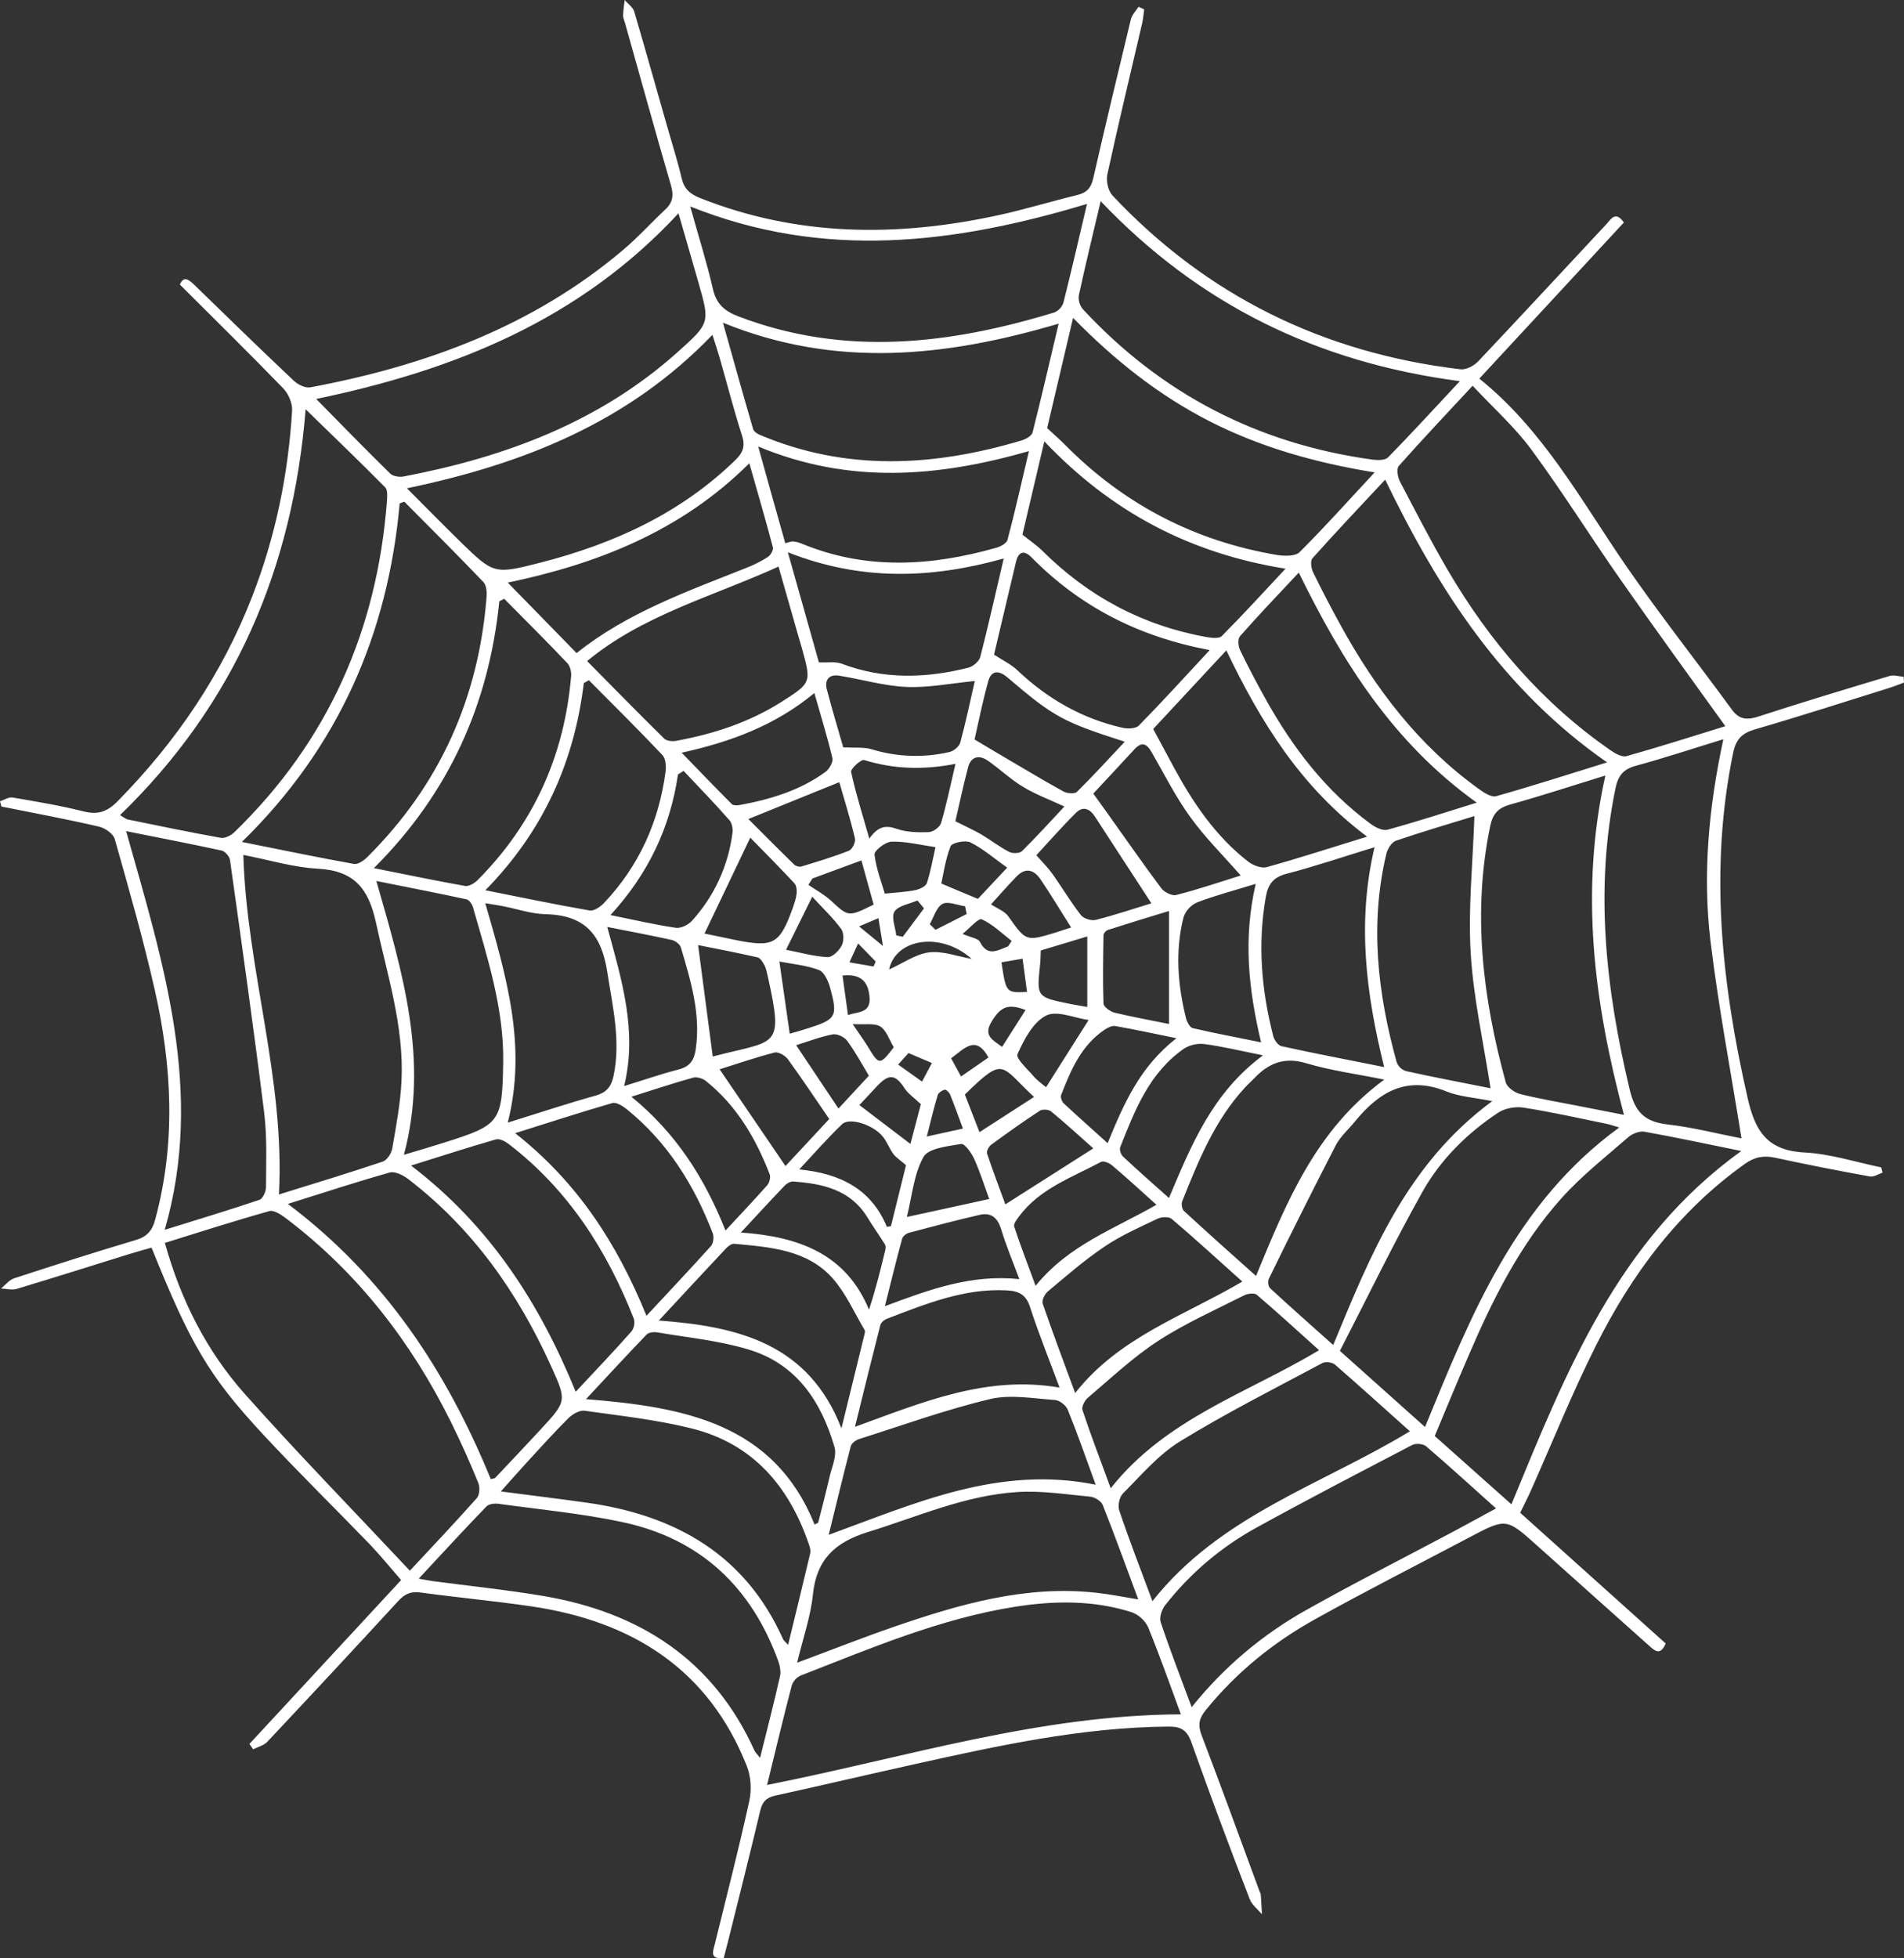 <svg viewBox="0 0 924 950" fill="none" xmlns="http://www.w3.org/2000/svg">
<rect x="0" y="0" width="924" height="950" fill="#333333" stroke="none"/>
<path fill-rule="evenodd" clip-rule="evenodd" d="M788.028 107.964C764.807 133.108 741.481 158.193 717.902 183.68C749.033 208.705 767.26 242.736 788.95 274.271C805.378 298.093 823.382 320.86 840.464 344.251C844.061 349.125 847.748 349.407 853.294 347.624C874.404 340.758 895.634 334.353 916.879 327.963C918.975 327.324 921.517 328.141 923.822 328.305L924 331.128C921.651 331.99 919.272 332.971 916.909 333.714C895.218 340.491 873.587 347.475 851.718 353.821C845.295 355.693 842.485 358.636 841.088 365.219C829.447 421.616 835.453 477.062 848.09 532.567C851.718 548.587 857.441 558.112 875.653 559.093C888.201 559.717 900.54 563.774 912.939 566.316C913.177 567.163 913.4 568.01 913.578 568.886C911.542 569.585 909.312 571.071 907.453 570.729C892.089 567.967 876.774 564.94 861.515 561.649C855.94 560.445 851.554 561.233 846.827 564.592C814.447 587.656 791.745 618.299 774.44 652.909C762.889 675.944 753.3 699.87 742.819 723.364C741.362 726.664 739.652 729.859 737.734 733.871C760.941 754.736 784.624 776.016 808.351 797.297C805.616 803.539 802.984 800.76 800.041 798.144C782.037 782.02 763.974 766 746.03 749.876C730.955 736.383 731.014 736.353 712.817 745.953C688.109 759.016 663.192 771.647 638.796 785.2C618.057 796.658 599.979 811.296 585.082 829.694C581.975 833.557 581.217 836.693 583.045 841.567C592.679 866.831 601.926 892.228 611.262 917.565C611.441 918.056 611.783 918.517 611.842 919.052C612.08 922.217 612.244 925.457 612.422 928.652C610.356 926.2 607.516 924.089 606.475 921.31C596.702 896.108 587.276 870.773 578.199 845.312C576.073 839.338 573.203 837.525 566.9 837.599C524.976 837.971 484.404 846.858 443.788 855.863C421.354 860.842 398.891 866.117 376.471 871.036C371.907 872.002 369.96 874.053 368.919 878.467C363.894 899.703 358.527 920.805 353.279 941.952C352.581 944.672 351.837 947.376 351.198 949.947C344.389 950.482 345.95 946.856 346.812 943.453C352.521 920.285 358.468 897.176 363.597 873.83C364.816 868.48 364.474 861.897 362.437 856.8C343.913 809.958 306.999 786.478 257.775 779.271C239.95 776.67 222.006 775.006 204.18 772.583C199.393 771.885 196.45 773.222 193.283 776.67C172.181 799.605 150.951 822.421 129.594 845.119C127.914 846.813 125.089 847.482 122.844 848.626C122.264 847.749 121.625 846.902 121.045 846.026C145.338 819.781 169.675 793.552 194.666 766.535C189.656 760.754 184.913 754.973 179.799 749.534C162.494 731.642 144.728 714.225 127.765 695.976C101.287 667.488 92.457 652.151 73.546 605.266C70.022 606.276 66.336 607.242 62.708 608.386C44.541 614.034 26.359 619.785 8.192 625.253C5.887 625.982 3.063 625.194 0.52 625.075C2.602 623.381 4.445 620.959 6.809 620.156C26.418 613.751 46.042 607.465 65.83 601.58C71.316 599.975 73.858 597.077 75.285 591.727C85.439 554.412 83.477 517.126 75.062 480.019C69.472 455.454 62.544 431.231 55.676 407.008C54.933 404.481 51.008 401.673 48.035 401.019C32.38 397.378 16.502 394.45 0.699 391.27L0 388.729C2.022 388.075 4.207 386.589 6.066 386.886C17.543 388.848 29.02 390.75 40.334 393.574C47.38 395.357 51.811 394.034 57.118 388.669C85.618 359.691 107.829 326.908 122.428 289.28C133.742 260.183 139.911 230.03 141.755 199.06C141.918 195.538 139.956 190.991 137.429 188.39C121.045 171.464 104.201 154.939 87.283 138.042C89.186 133.688 91.55 135.531 94.434 138.324C110.416 153.869 126.397 169.443 142.602 184.72C144.565 186.563 148.147 188.361 150.556 187.915C206.514 177.453 258.622 158.297 302.39 121.249C309.601 115.171 315.949 108.097 322.817 101.678C326.564 98.215 327.025 94.663 325.582 89.834C317.971 63.678 310.716 37.39 303.312 11.146C302.97 9.927 302.331 8.634 302.39 7.401C302.465 4.919 302.866 2.467 303.148 0C304.695 1.843 307.133 3.463 307.772 5.573C313.079 23.51 318.09 41.521 323.233 59.458C325.776 68.449 328.66 77.395 330.801 86.445C332.005 91.661 334.889 94.143 339.736 96.075C386.982 114.829 435.27 115.052 484.181 104.471C497.1 101.678 509.797 97.754 522.597 94.663C527.384 93.534 529.48 91.216 530.551 86.475C536.438 60.677 542.623 34.953 548.837 9.229C549.417 7.089 551.275 5.246 552.524 3.284C553.446 3.685 554.323 4.116 555.259 4.547C554.962 6.717 554.798 8.931 554.338 11.056C548.614 35.562 542.756 60.008 537.375 84.647C536.735 87.753 537.716 92.508 539.842 94.797C585.483 143.362 642.022 171.211 708.774 179.162C711.42 179.474 715.285 177.497 717.248 175.417C738.121 153.334 758.771 131.013 779.48 108.841C781.695 106.522 783.925 101.99 788.088 107.964H788.028ZM198.903 761.988C210.216 749.846 220.995 738.478 231.387 726.782C232.769 725.222 233.007 721.418 232.085 719.337C227.984 709.215 223.5 699.251 218.646 689.467C199.497 650.992 173.748 617.556 138.975 591.178C136.551 589.365 132.983 586.883 130.783 587.522C113.88 592.233 97.08 597.672 80.013 602.962C87.803 630.945 100.321 655.465 118.89 676.345C144.624 705.249 171.682 732.95 198.903 761.988ZM837.297 352.29C819.754 327.904 802.747 304.513 786.14 280.78C771.645 260.079 758.265 238.575 743.22 218.186C735.147 207.204 724.696 197.886 714.646 187.142C701.727 201.037 690.086 213.357 678.817 226.063C677.628 227.445 678.267 231.427 679.367 233.552C686.979 248.086 694.472 262.694 702.767 276.872C722.942 311.215 748.468 341.085 781.74 364.09C783.91 365.591 787.226 367.433 789.352 366.824C805.556 362.262 821.627 357.135 837.297 352.29ZM372.264 865.924C439.581 852.609 503.924 831.967 573.085 831.67C567.599 816.869 562.752 803.004 557.147 789.332C555.514 786.002 552.668 783.423 549.194 782.124C530.67 776.239 511.596 776.477 492.596 779.479C456.187 785.245 422.618 799.6 388.707 812.797C387.674 813.242 386.745 813.897 385.979 814.721C385.214 815.545 384.629 816.519 384.262 817.582C380.173 833.141 376.486 848.745 372.264 865.924ZM58.278 395.461C60.24 396.59 61.043 397.333 61.98 397.541C77.04 400.632 92.01 403.738 107.145 406.458C109.107 406.8 112.081 405.328 113.657 403.798C159.357 359.513 183.01 305.449 187.782 243.078C187.901 240.834 188.184 237.684 186.92 236.421C174.685 224.041 162.122 211.989 148.326 198.555C142.097 275.817 113.894 341.531 58.233 395.461H58.278ZM153.485 193.592C165.779 206.075 177.42 218.038 189.373 229.748C190.696 231.071 193.818 231.531 195.84 231.16C245.168 221.768 290.973 204.722 328.749 170.899C344.612 156.707 344.552 156.633 338.903 136.898C335.712 125.751 332.501 114.611 329.269 103.476C281.324 155.251 220.37 179.667 153.485 193.532V193.592ZM135.362 579.467C153.068 573.969 169.452 569.005 185.731 563.522C187.812 562.838 189.938 559.539 190.354 557.176C192.257 546.194 194.339 535.197 194.859 524.141C196.078 497.837 187.931 472.99 182.46 447.607C178.892 431.231 172.083 422.403 154.258 421.423C142.379 420.799 130.664 417.187 118.087 414.735C119.737 470.448 138.365 523.1 135.362 579.393V579.467ZM836.331 358.621C821.285 363.228 807.786 367.731 794.05 371.446C787.835 373.11 785.278 376.201 784 382.368C773.801 431.736 779.331 480.167 790.883 528.599C793.47 539.388 798.019 544.173 809.169 545.481C821.568 546.892 833.788 550.073 845.147 552.257C839.973 519.979 833.967 488.475 830.102 456.702C826.251 424.41 829.12 392.117 836.331 358.621ZM733.482 729.784C760.138 665.17 785.174 601.476 845.043 558.38C828.198 554.977 813.213 551.722 798.093 549.032C795.744 548.601 792.221 549.909 790.318 551.574C779.257 561.203 767.587 570.373 757.879 581.176C737.749 603.616 724.428 630.232 712.728 657.561C707.183 670.371 701.875 683.285 696.271 696.63L733.482 729.784ZM117.403 408.449C136.611 412.313 154.154 415.939 171.801 419.119C173.703 419.461 176.588 417.455 178.268 415.776C213.517 380.749 232.323 338.41 236.129 289.548C236.307 287.185 236.07 283.931 234.628 282.4C221.991 269.189 209.072 256.334 196.212 243.39C195.454 243.658 194.651 243.94 193.967 244.222C188.273 307.411 164.427 362.485 117.403 408.434V408.449ZM527.518 98.928C462.862 118.396 399.678 126.094 334.948 100.147C339.037 114.77 343.021 127.342 345.965 140.167C347.57 147.315 351.451 150.837 358.245 153.453C409.699 173.143 460.707 167.095 511.655 151.58C512.673 151.154 513.589 150.518 514.345 149.714C515.1 148.91 515.678 147.956 516.041 146.914C519.921 131.622 523.43 116.226 527.518 98.928ZM534.148 97.606C530.283 114.057 526.715 128.62 523.548 143.273C523.39 144.46 523.479 145.666 523.809 146.817C524.139 147.968 524.703 149.038 525.466 149.96C563.421 190.902 610.311 215.348 666.27 223.001C668.708 223.313 672.216 223.313 673.614 221.902C685.076 210.191 696.122 198.109 708.461 184.913C639.346 175.863 581.826 147.716 534.148 97.606ZM672.216 232.69C659.817 245.961 648.147 258.266 636.908 270.868C635.807 272.131 636.298 275.712 637.25 277.644C641.457 286.293 645.902 294.794 650.57 303.279C667.533 334.19 688.585 361.875 717.783 382.829C720.191 384.568 723.759 386.901 726.034 386.262C743.458 381.358 760.644 375.83 779.896 369.856C729.097 334.472 698.114 286.145 672.216 232.69ZM197.49 236.896C206.544 245.946 214.736 254.313 223.106 262.501C239.667 278.64 239.727 278.7 262.443 272.904C298.034 263.764 330.518 248.889 356.996 223.061C360.564 219.539 361.724 216.492 360.163 211.469C356.238 199.387 353.116 187.083 349.607 174.852C348.566 171.107 347.303 167.362 345.742 162.429C304.784 205.064 253.612 225.186 197.49 236.881V236.896ZM779.079 376.231C762.621 381.284 747.918 386.128 732.962 390.274C727.119 391.924 724.488 394.658 723.209 400.632C714.438 442.748 719.522 484.106 730.732 525.047C731.341 527.44 734.999 530.07 737.764 530.754C747.457 533.176 757.358 534.796 767.23 536.757C773.816 538.021 780.328 539.343 788.103 540.844C773.533 486.171 766.591 432.598 779.079 376.186V376.231ZM785.813 546.967C783.004 546.149 781.309 545.525 779.629 545.183C766.13 542.434 752.764 539.403 739.147 537.307C735.281 536.713 730.197 537.679 726.956 539.848C711.851 549.865 699.051 562.63 690.339 578.115C676.141 603.453 663.504 629.608 650.243 655.347C664.619 668.231 677.42 679.659 691.558 692.276C714.036 637.543 735.415 583.643 785.813 546.967ZM139.703 584.044C187.069 619.681 216.951 665.764 238.181 717.569C239.444 717.197 240.084 717.227 240.366 716.9C247.755 709.128 255.084 701.266 262.399 693.435C275.095 679.674 275.095 679.644 267.305 662.465C251.263 627.111 229.454 596.022 198.1 571.992C195.647 570.105 191.663 568.114 189.18 568.812C173.228 573.27 157.469 578.487 139.703 584.044ZM513.751 157.019C459.012 173.158 405.655 178.879 350.841 156.559C356.03 174.986 360.653 191.615 365.5 208.17C365.842 209.3 367.343 210.355 368.562 210.89C410.561 228.737 453.125 226.419 495.822 213.654C497.859 213.03 500.669 211.469 501.085 209.82C505.396 192.834 509.321 175.714 513.751 157.019ZM667.102 229.168C638.32 224.502 611.783 216.997 586.896 204.321C562.217 191.689 540.868 174.733 520.754 154.211L508.176 207.695C511.343 210.667 514.331 213.208 516.977 215.913C545.373 244.579 579.611 262.472 619.796 269.248C623.364 269.828 628.686 269.887 630.678 267.866C642.884 255.695 654.406 242.826 667.102 229.168ZM578.303 828.207C593.714 808.907 612.754 792.807 634.351 780.816C657.751 767.665 681.746 755.553 705.458 742.921C712.104 739.414 718.675 735.729 726.019 731.761C714.111 721.12 703.288 711.208 692.138 701.668C690.77 700.434 687.143 700.092 685.463 700.94C660.263 714.091 634.975 727.184 610.058 740.93C592.696 750.394 577.465 763.322 565.309 778.914C563.719 781.024 562.499 784.769 563.302 787.043C567.733 800.329 572.817 813.391 578.318 828.207H578.303ZM203.229 765.852C206.455 766.416 208.194 766.788 209.919 767.026C227.744 769.388 245.629 771.231 263.365 774.203C310.522 782.094 346.292 805.322 366.139 849.25C366.6 850.246 367.581 851.123 368.86 852.787C372.264 838.996 375.609 826.201 378.493 813.347C379.073 811.013 378.493 808.145 377.69 805.842C364.756 770.265 340.241 746.577 302.167 738.433C282.32 734.198 261.953 732.296 241.823 729.517C239.92 729.249 237.155 729.636 236.055 730.825C225.217 742.045 214.661 753.532 203.229 765.807V765.852ZM61.192 403.129C79.195 467.164 99.325 529.357 79.939 596.617C96.441 591.46 111.263 587.017 125.922 582.068C127.527 581.488 129.088 578.085 129.088 575.99C129.148 563.819 129.668 551.559 128.167 539.507C123.097 498.684 117.329 457.921 111.605 417.143C111.308 415.434 109.241 412.997 107.621 412.64C92.754 409.4 77.738 406.532 61.192 403.203V403.129ZM552.39 775.912C546.473 759.967 541.032 744.942 535.145 730.096C534.416 728.224 531.279 726.292 529.109 726.069C517.26 724.969 505.381 723.067 493.681 723.825C468.289 725.43 445.215 735.833 421.28 743.204C404.956 748.256 396.244 756.697 394.505 773.505C393.405 784.294 389.658 794.845 386.834 806.615C403.618 800.388 418.797 794.369 434.259 789.049C465.821 778.216 497.77 768.928 531.919 772.673C538.4 773.356 544.778 774.679 552.39 775.912ZM559.273 776.759C592.084 735.149 641.531 720.303 684.214 694.356C671.696 683.166 659.877 672.466 647.835 661.989C646.556 660.875 643.271 660.444 641.769 661.246C618.562 673.64 594.998 685.529 572.668 699.245C562.157 705.71 553.788 715.681 544.971 724.509C543.232 726.233 542.385 730.364 543.143 732.697C547.945 746.934 553.371 760.962 559.273 776.759ZM382.448 797.981C386.194 782.585 389.777 768.11 393.182 753.576C393.524 752.165 393.018 750.471 392.498 749.014C382.983 721.343 365.723 700.583 335.959 693.048C318.878 688.754 301.171 686.851 283.628 684.37C281.205 684.058 277.741 686.094 275.779 688.055C268.732 695.07 262.072 702.485 255.352 709.797C251.427 714.062 247.621 718.446 243.057 723.528C257.924 725.46 271.259 727.109 284.535 728.952C327.976 735.03 361.842 754.379 380.069 795.32C380.367 795.9 381.065 796.361 382.448 797.981ZM244.677 290.484L242.314 291.703C237.304 341.204 218.2 384.494 181.449 421.155C197.252 424.291 211.48 427.278 225.707 429.804C227.432 430.116 230.153 428.541 231.639 427.099C259.158 399.533 273.935 366.259 277.161 327.978C277.325 325.897 276.7 323.133 275.303 321.692C265.283 311.126 254.95 300.827 244.677 290.484ZM716.653 389.383C675.799 360.122 651.343 320.756 630.292 277.778C620.064 288.701 610.668 298.509 601.748 308.659C600.618 309.982 600.9 313.504 601.807 315.406C605.762 323.594 610.029 331.663 614.474 339.629C627.452 362.782 643.33 383.632 665.14 399.666C667.37 401.331 671.012 403.159 673.331 402.52C687.291 398.701 701.058 394.227 716.653 389.383ZM284.922 320.696C297.618 333.551 309.853 346.019 322.312 358.294C323.471 359.453 326.207 359.735 328.021 359.423C346.084 356.109 363.329 350.537 378.954 340.684C393.821 331.232 393.821 331.262 389.108 314.276L386.923 306.816C383.92 296.206 380.872 285.595 377.809 274.865C345.727 289.444 311.979 298.331 284.922 320.696ZM715.523 395.892C703.526 399.592 690.383 403.441 677.449 407.855C675.353 408.583 673.42 411.719 672.826 414.052C664.634 448.246 668.559 481.921 677.791 515.298C678.172 516.331 678.788 517.26 679.591 518.013C680.393 518.767 681.36 519.323 682.415 519.638C695.973 522.625 709.621 525.196 723.358 527.945C719.909 505.624 715.003 484.091 713.724 462.364C712.416 440.653 714.765 418.673 715.523 395.892ZM724.176 534.186C715.226 532.403 708.149 532.002 701.965 529.49C682.593 521.629 669.213 529.802 657.602 543.995C654.436 547.873 650.511 551.321 648.251 555.586C637.202 577.045 626.379 598.619 615.782 620.305C615.143 621.523 615.44 624.094 616.362 624.941C626.114 633.932 636.075 642.76 647.002 652.508C665.288 608.282 682.653 564.8 724.176 534.186ZM182.638 427.382C195.275 471.429 208.313 514.02 196.018 560.208C203.452 557.993 209.458 556.255 215.405 554.353C242.923 545.704 243.666 544.426 244.202 515.417C244.603 489.322 236.59 464.846 229.543 440.177C229.142 438.676 227.7 436.566 226.376 436.283C212.298 433.237 198.159 430.503 182.638 427.382ZM279.391 675.171C289.203 664.679 298.019 655.421 306.479 645.88C307.11 645.014 307.54 644.016 307.735 642.962C307.931 641.908 307.887 640.823 307.609 639.787C294.57 606.648 275.883 577.253 246.907 555.021C245.242 553.728 242.403 552.227 240.678 552.748C227.402 556.567 214.201 560.832 199.482 565.439C237.735 594.67 261.73 631.985 279.391 675.171ZM381.095 263.527C382.656 263.155 383.875 262.576 385.02 262.68C386.521 262.798 388.082 263.319 389.524 263.913C420.67 276.664 452.114 274.643 483.676 265.681C485.713 265.102 488.522 263.512 488.939 261.877C492.566 248.19 495.673 234.37 499.331 218.855C455.132 231.487 412.315 235.068 367.953 216.611C372.725 233.835 376.828 248.443 381.095 263.527ZM506.808 214.129L496.179 259.366C499.985 262.427 503.122 264.507 505.768 267.123C527.919 289.176 554.352 303.458 585.498 309.045C587.907 309.476 591.594 309.907 592.872 308.614C603.071 298.36 612.853 287.675 623.855 275.891C577.247 268.401 539.322 248.324 506.808 214.129ZM663.43 405.878C631.11 381.655 611.738 350.165 595.132 315.51C582.272 329.345 570.542 341.917 559.645 353.657L569.665 372.278C579.016 389.546 589.929 405.715 605.792 418.034C608.111 419.818 612.214 421.378 614.741 420.665C630.441 416.311 645.947 411.243 663.43 405.878ZM285.739 330.014C284.922 330.445 284.119 330.935 283.316 331.396C278.693 369.544 263.766 403.114 235.549 431.885C253.493 435.466 269.758 438.869 286.141 441.693C288.222 442.035 291.404 439.91 293.128 438.067C310.195 420.011 319.844 398.478 323.01 374.165C323.352 371.58 323.01 367.998 321.449 366.274C309.794 353.969 297.737 342.036 285.799 330.014H285.739ZM531.725 720.259C526.938 707.166 522.835 695.396 518.167 683.865C517.29 681.725 514.138 679.272 511.893 679.154C501.382 678.455 490.321 676.36 480.39 678.752C458.863 683.879 437.975 691.443 416.879 698.131C415.318 698.651 413.296 700.122 412.895 701.534C409.268 715.444 405.922 729.443 402.161 744.586C444.546 729.145 484.761 710.807 531.725 720.259ZM667.057 410.99C651.849 415.657 638.231 420.278 624.315 423.904C617.834 425.569 615.425 429.031 614.325 434.946C610.237 457.787 612.154 480.301 617.893 502.607C618.354 504.509 620.272 507.199 621.952 507.541C638.097 511.078 654.302 514.169 671.726 517.661C662.91 482.099 658.464 447.474 667.057 410.99ZM671.785 523.739C658.048 520.96 645.709 519.326 633.89 515.804C623.141 512.579 615.544 515.833 608.572 523.219C607.115 524.72 605.494 526.102 604.126 527.663C589.408 543.608 581.559 563.195 573.724 582.766C573.203 584.059 573.605 586.601 574.571 587.477C585.84 597.865 597.243 608.045 609.538 618.997C624.375 583.064 638.454 548.23 671.785 523.739ZM246.447 544.604C261.849 539.819 275.348 535.316 289.025 531.511C294.392 530.011 296.637 527.128 297.737 522.045C301.364 504.807 297.276 488.267 294.674 471.325C291.894 453.373 283.777 443.848 264.643 443.506C257.656 443.327 250.684 440.846 243.666 439.523C241.273 439.062 238.85 438.721 235.505 438.171C245.659 473.45 255.872 507.288 246.417 544.604H246.447ZM640.149 655.02C629.846 645.761 620.019 636.756 609.924 628.136C608.795 627.126 605.42 627.527 603.77 628.404C589.691 635.537 575.077 642.016 561.935 650.576C549.773 658.497 539.084 668.647 527.964 678.054C526.403 679.376 524.797 682.438 525.318 684.043C529.406 696.362 534.089 708.504 539.025 721.997C565.785 688.13 605.36 675.884 640.149 655.02ZM313.734 638.316C324.869 626.323 335.082 615.549 345.058 604.448C346.218 603.081 346.559 600.035 345.905 598.311C336.881 574.89 323.947 554.026 303.936 537.931C302.033 536.43 298.986 534.588 297.187 535.108C281.844 539.551 266.665 544.485 250 549.731C280.343 573.612 299.491 603.363 313.734 638.316ZM395.308 739.578C395.893 739.307 396.473 739.025 397.047 738.731C398.95 731.241 400.912 723.721 402.637 716.261C403.737 711.55 406.19 706.2 404.971 701.995C398.593 680.075 386.655 661.707 363.285 654.678C348.983 650.353 333.804 648.897 318.982 646.371C317.376 646.073 314.834 646.371 313.853 647.366C304.338 657.234 295.046 667.324 284.372 678.767C332.139 682.542 375.594 690.611 395.308 739.578ZM487.155 270.927C451.772 280.825 417.875 281.909 382.344 267.925L397.404 321.32C401.894 321.528 405.477 320.86 408.361 321.944C428.728 329.702 449.259 329.122 469.969 323.906C472.228 323.327 475.112 320.874 475.692 318.779C479.662 303.502 483.051 288.106 487.095 270.927H487.155ZM587.059 315.376C552.45 308.882 524.084 294.214 500.698 270.496C496.952 266.662 494.246 267.554 493.027 272.681C489.4 288.017 485.772 303.383 482.397 317.561C486.723 320.414 490.678 322.286 493.607 325.05C508.206 338.93 525.109 348.664 544.942 353.108C547.439 353.657 551.305 353.449 552.717 351.948C564.06 340.402 574.958 328.409 587.059 315.376ZM279.822 316.832C304.174 297.335 333.358 286.962 362.036 275.549C365.722 274.135 369.258 272.358 372.591 270.244C373.974 269.382 375.386 266.841 375.074 265.518C371.61 252.307 367.745 239.214 363.641 224.74C330.533 257.761 289.739 273.587 246.417 282.638C257.493 293.991 268.405 305.122 279.822 316.832ZM602.892 621.717C590.954 611.047 579.983 600.956 568.625 591.326C567.287 590.167 563.719 590.286 561.86 591.178C553.089 595.354 544.035 599.336 536.022 604.76C526.329 611.269 517.438 619.027 508.488 626.531C506.942 627.824 505.5 630.886 506.021 632.431C510.867 646.549 516.13 660.518 521.764 675.795C543.128 648.629 574.378 638.494 602.892 621.717ZM414.917 692.187C447.683 680.298 478.666 667.042 514.197 673.15C509.113 659.433 504.028 646.906 499.881 634.11C497.933 628.062 494.484 626.279 488.418 625.982C467.62 624.941 449.081 632.669 430.378 639.772C429.055 640.278 427.494 641.675 427.212 642.878C423.123 658.824 419.199 674.814 414.917 692.187ZM319.74 640.62C358.676 643.503 392.423 651.988 408.346 692.93C412.508 675.973 416.017 661.752 419.481 647.515C419.659 646.787 419.942 645.821 419.6 645.241C414.649 636.889 410.606 627.616 404.257 620.349C391.859 606.202 373.795 605.043 356.372 603.393C355.108 603.245 353.368 604.523 352.387 605.578C342.01 616.575 331.737 627.706 319.74 640.62ZM530.581 384.984L537.285 394.331C546.057 406.562 554.59 418.956 563.615 430.978C565.042 432.851 568.848 434.753 570.84 434.173C581.469 431.469 591.832 427.947 602.119 424.722C593.467 414.854 584.696 406.205 577.619 396.352C570.453 386.485 564.982 375.473 558.857 364.862C556.478 360.657 554.01 359.676 550.443 363.599C543.738 370.881 536.943 378.148 530.581 384.984ZM612.928 511.97C602.075 509.785 593.363 507.704 584.532 506.501C581.044 506.101 577.523 506.892 574.542 508.745C557.697 520.5 550.725 538.615 543.619 556.552C543.188 557.756 543.961 560.178 545.076 561.144C552.108 567.742 559.333 574.088 567.287 581.176C578.169 555.452 588.278 530.248 612.928 511.97ZM609.389 428.779C598.849 432.033 589.676 434.426 580.905 437.799C579.387 438.476 578.025 439.457 576.902 440.681C575.779 441.906 574.92 443.348 574.378 444.918C570.23 461.324 571.509 477.79 575.597 494.077C576.058 495.831 577.455 498.461 578.823 498.773C589.453 501.255 600.172 503.246 612.006 505.669C605.821 479.766 603.294 455.231 609.389 428.779ZM331.737 373.972L329.017 375.711C325.27 401.375 314.596 423.979 296.25 443.922C307.846 446.285 317.881 448.618 328.035 450.104C330.459 450.446 334.086 448.633 335.826 446.671C346.562 434.881 353.409 420.073 355.435 404.258C355.732 402.178 355.316 399.384 354.052 397.972C346.857 389.769 339.245 381.923 331.737 373.972ZM294.704 449.688C301.736 475.412 309.407 500.066 302.896 526.875C312.767 523.828 320.944 520.975 329.314 518.835C334.859 517.423 336.866 514.273 337.625 509.087C340.167 491.848 335.201 475.754 330.414 459.615C330.013 458.114 327.694 456.39 326.028 456.004C316.216 453.834 306.419 451.991 294.704 449.688ZM352.045 597.003C359.598 588.874 366.124 581.994 372.294 575.024C373.394 573.79 374.093 571.101 373.513 569.644C366.763 552.257 357.531 536.401 342.59 524.423C341.029 523.16 338.145 522.283 336.301 522.818C326.727 525.478 317.272 528.643 306.419 532.046C328.05 549.686 341.891 571.368 352.105 597.003H352.045ZM473.061 330.371C461.257 331.53 450.463 333.714 439.848 333.254C428.892 332.763 418.098 329.509 407.142 327.77C402.295 327.012 400.095 329.954 401.225 334.338C403.915 344.548 406.963 354.698 409.223 362.559C414.991 362.871 419.317 362.351 423.064 363.51C435.286 367.255 448.281 367.711 460.736 364.833C462.773 364.372 465.464 362.173 465.999 360.27C468.631 350.596 470.712 340.699 473.061 330.4V330.371ZM330.816 365.16C339.29 373.898 347.139 382.086 355.212 390.156C355.911 390.78 357.695 390.78 358.854 390.557C373.721 387.852 388.157 383.528 400.511 374.522C402.414 373.17 404.376 369.767 403.975 367.835C401.552 357.61 398.43 347.535 395.204 336.211C376.04 352.097 354.186 359.988 330.816 365.16ZM472.942 358.74C477.789 361.593 481.386 363.792 484.999 365.918C495.331 371.966 505.56 378.148 516.07 383.959C517.78 384.91 521.527 385.222 522.582 384.196C530.417 376.469 537.85 368.34 545.834 359.825C515.803 350.195 511.402 347.832 489.013 328.721C484.687 325.021 481.059 325.08 479.543 330.653C476.778 340.58 474.8 350.7 472.942 358.74ZM561.221 584.461C553.327 577.387 546.651 571.22 539.649 565.32C538.341 564.19 535.501 563.046 534.371 563.641C520.352 571.145 504.757 576.54 494.737 589.855C493.577 591.415 491.719 593.704 492.18 595.027C495.198 604.225 498.706 613.261 502.571 623.782C518.479 604.062 540.571 596.305 561.221 584.461ZM359.538 597.924C388.276 599.945 410.65 608.624 421.726 635.359C424.952 625.491 427.316 616.084 429.576 606.633C429.813 605.682 429.917 604.448 429.457 603.69C426.691 599.247 423.629 594.982 420.923 590.539C412.732 577.164 399.292 574.192 384.871 573.181C383.607 573.092 381.809 574.103 380.842 575.143C374.197 582.068 367.685 589.157 359.538 597.924ZM494.677 620.528C491.421 611.76 488.195 604.151 485.846 596.305C484.166 590.895 481.119 588.057 475.514 589.335C463.977 591.98 452.56 595.012 441.142 598.043C439.819 598.4 438.079 599.767 437.797 600.941C434.972 611.299 432.43 621.731 429.427 633.665C451.281 625.491 471.366 618.105 494.677 620.528ZM558.768 438.215C549.417 423.86 540.363 410.039 531.413 396.204C529.005 392.459 525.719 390.928 522.359 394.123C515.223 401.197 508.622 408.746 502.928 414.884C506.273 418.688 508.845 421.229 510.882 424.142C515.506 430.681 519.653 437.636 524.559 443.952C525.868 445.631 529.703 446.835 531.814 446.255C541.225 443.862 550.457 440.742 558.768 438.215ZM570.929 503.662C559.809 501.389 550.576 499.397 541.285 497.763C539.768 497.465 537.776 498.417 536.319 499.368C524.738 507.036 519.713 519.028 514.97 531.199C514.569 532.24 515.268 534.32 516.13 535.182C522.924 541.513 529.867 547.65 537.523 554.576C545.432 535.346 553.163 517.483 570.929 503.662ZM567.301 496.752V441.945C557.073 445.051 547.35 448.009 537.717 451.115C536.735 451.412 535.516 452.809 535.516 453.76C535.338 464.772 535.115 475.843 535.516 486.87C535.576 488.415 538.772 490.733 540.824 491.254C549.759 493.408 558.887 495.043 567.301 496.752ZM345.89 512.549C376.858 504.331 380.56 509.399 372.532 473.361C372.13 471.608 371.788 469.735 370.926 468.175C370.168 466.704 368.964 464.742 367.581 464.43C357.769 462.186 347.853 460.299 338.784 458.486C341.282 477.225 343.586 494.984 345.89 512.549ZM381.199 565.676C387.428 558.974 394.297 551.618 402.429 542.85C395.798 533.22 389.272 523.353 382.344 513.842C381.021 512.059 377.676 510.157 375.936 510.588C366.421 513.069 357.13 516.264 349.235 518.746C359.969 534.499 370.406 549.775 381.199 565.676ZM463.695 370.554C447.832 373.66 433.515 373.08 419.332 368.697C417.89 368.295 412.702 372.962 413.044 374.492C415.289 384.895 418.53 395.104 421.875 406.844C426.082 400.855 429.784 400.187 435.151 402.089C439.938 403.753 445.542 403.872 450.731 403.694C452.872 403.575 456.083 401.271 456.663 399.34C459.309 390.453 461.153 381.313 463.695 370.554ZM463.635 398.403C468.898 401.063 472.823 402.817 476.451 404.942C480.955 407.632 485.103 410.886 489.771 413.279C491.362 414.126 494.826 414.037 495.926 412.937C502.988 406.012 509.544 398.701 516.546 391.255C509.143 387.822 502.467 385.37 496.506 381.729C490.47 378.103 485.267 373.14 479.483 369.068C475.038 365.977 471.173 367.047 469.79 372.263C467.337 381.521 465.419 390.884 463.635 398.403ZM341.966 452.898C346.173 453.76 351.555 454.919 356.832 455.989C375.416 459.764 378.404 458.099 384.812 440.222C385.555 438.037 386.373 435.778 386.596 433.504C386.774 431.855 386.536 429.611 385.555 428.526C378.285 420.769 370.852 413.249 364.102 406.354C356.49 422.403 349.384 437.22 341.891 452.898H341.966ZM487.898 584.267C502.453 575.009 516.234 566.271 530.581 557.102C523.786 551.053 517.081 544.946 510.109 539.18C508.949 538.199 505.842 538.021 504.623 538.838C496.55 544.099 488.775 549.657 481.044 555.318C479.885 556.166 478.666 558.439 479.008 559.584C481.832 568.054 485.029 576.465 487.898 584.267ZM363.181 397.333C370.421 404.57 377.884 412.105 385.496 419.506C386.254 420.189 387.919 420.665 388.9 420.368C396.69 418.005 404.48 415.672 412.033 412.67C413.594 412.046 415.318 408.523 414.917 406.785C412.672 397.304 409.758 387.956 407.305 379.456C392.438 385.489 377.943 391.374 363.181 397.333ZM430.393 595.16C431.092 595.071 431.716 594.982 432.356 594.863L439.685 565.26C436.741 562.689 434.719 561.471 433.5 559.777C431.538 557.087 430.393 553.699 428.252 551.187C423.406 545.451 412.152 541.988 408.643 545.391C401.775 551.96 395.486 559.138 387.874 567.311C408.301 569.332 422.945 577.179 430.393 595.16ZM480.063 581.667C477.803 575.44 475.618 568.574 472.689 562.036C471.351 559.212 468.125 554.68 466.46 554.962C459.978 556.062 450.538 557.013 448.174 561.248C443.446 569.674 442.629 580.225 440.101 590.375C453.987 587.358 466.683 584.624 480.063 581.667ZM519.817 449.941C514.554 441.663 510.064 434.114 505.099 426.787C502.081 422.225 498.007 420.472 493.458 425.064C489.132 429.507 485.044 434.233 480.94 438.721C484.107 440.801 487.556 442.064 489.295 444.487C497.948 456.658 497.769 456.806 512.384 452.363C514.851 451.575 517.319 450.743 519.817 449.941ZM507.641 527.44C514.732 516.279 521.318 505.877 528.291 494.835C521.586 493.914 512.815 489.99 507.641 492.695C501.278 495.95 496.952 504.346 493.785 511.375C492.863 513.485 498.632 518.642 501.62 522.164C503.493 524.289 505.902 525.968 507.641 527.44ZM386.373 507.051L406.904 537.783C412.033 532.255 416.879 526.964 421.666 521.852C418.039 515.818 414.976 510.112 411.111 504.911C409.788 503.068 406.264 501.404 404.124 501.805C398.088 502.949 392.2 505.238 386.373 507.051ZM383.251 501.463C385.733 500.764 388.513 499.992 391.219 499.13C405.937 494.538 406.74 493.334 402.756 478.86C401.879 475.754 399.931 471.504 397.389 470.552C391.383 468.309 384.752 467.699 378.226 466.466C379.965 478.34 381.526 489.455 383.251 501.463ZM527.652 488.519V454.295L505.084 461.101C504.965 463.865 504.965 465.886 504.742 467.907C503.092 483.66 503.032 483.66 518.88 486.944C521.705 487.494 524.545 487.969 527.652 488.519ZM453.987 410.976C446.197 409.846 439.388 408.093 432.698 408.315C429.694 408.375 424.164 412.699 424.387 414.572C425.249 421.72 428.015 428.615 429.397 433.519C435.522 432.895 439.953 432.687 444.234 431.81C446.256 431.379 449.215 430.057 449.78 428.467C451.623 422.894 452.604 417.039 453.987 410.976ZM501.813 532.165C485.267 516.829 487.675 512.014 468.244 530.977C470.548 536.951 472.957 543.058 475.335 549.24L501.813 532.165ZM488.775 420.917C482.472 416.459 477.134 411.778 470.95 408.672C468.512 407.454 462.015 408.821 461.316 410.515C458.774 417.009 457.808 424.098 456.811 428.615C463.561 431.498 468.69 433.638 474.577 436.061L488.775 420.917ZM417.058 536.089C425.487 542.523 433.158 548.334 441.811 554.947C443.595 548.111 445.557 540.859 446.88 535.658C443.417 532.373 440.711 530.59 439.09 528.108C434.645 521.243 431.538 520.723 425.874 526.652C422.663 530.07 419.422 533.518 417.058 536.089ZM394.163 435.035C389.316 444.903 385.57 452.452 381.467 460.744C388.276 462.097 394.906 463.969 401.552 464.326C403.856 464.504 407.201 461.22 408.465 458.708C409.624 456.539 409.565 452.511 408.182 450.609C404.198 445.23 399.292 440.563 394.163 435.035ZM418.039 417.41C409.55 420.516 401.938 423.31 394.267 426.178C393.643 427.189 393.003 428.229 392.305 429.269C396.006 431.81 399.976 433.935 403.202 436.878C411.795 444.814 411.616 444.947 423.971 438.84L418.039 417.41ZM467.307 547.502C465.063 541.424 463.16 536.104 461.019 530.858C460.617 529.892 459.027 528.435 458.372 528.643C457.094 529.015 455.414 530.129 455.072 531.274C453.169 537.619 451.638 544.009 449.765 551.351L467.307 547.502ZM431.478 470.315C438.406 467.209 444.398 462.825 450.924 462.008C457.57 461.235 464.646 463.999 471.53 465.173C456.752 451.887 434.719 455.157 431.478 470.315ZM489.236 459.11L490.946 456.479C486.248 452.779 481.773 448.425 476.421 445.958C474.904 445.259 470.697 450.193 467.129 453.046C471.098 454.8 474.666 455.216 475.544 456.91C479.364 464.445 484.33 460.923 489.236 459.11ZM497.71 489.976C489.176 486.751 485.608 488.281 481.104 495.801C477.015 502.637 482.174 504.717 486.307 507.868C490.277 501.686 493.964 495.831 497.71 489.976ZM433.738 508.061C431.597 504.569 430.274 499.962 427.227 497.986C424.342 496.202 419.615 497.183 413.787 496.812C417.236 501.924 419.213 504.584 420.938 507.392C426.691 516.918 426.87 516.948 433.738 508.061ZM411.527 492.398C416.656 490.704 422.767 491.551 421.964 483.481C421.22 475.442 417.058 472.44 408.866 473.257C409.728 479.424 410.591 485.428 411.527 492.398ZM486.01 466.852C488.24 481.683 488.24 481.683 498.409 481.208C497.651 475.784 496.952 470.419 496.253 465.069C492.804 465.678 489.355 466.287 486.01 466.852ZM448.397 440.682C447.356 439.389 446.316 438.096 445.23 436.848C441.365 438.542 435.998 439.3 434.095 442.213C432.43 444.843 434.496 449.822 434.957 453.775C435.998 454.012 437.098 454.235 438.124 454.443C441.588 449.851 444.992 445.23 448.397 440.682ZM461.569 513.396C463.264 516.458 464.706 519.236 466.386 522.224L479.706 513.01C473.522 501.745 467.947 508.804 461.569 513.396ZM451.222 448.35L454.002 451.07C459.012 448.529 464.096 446.002 469.106 443.432C468.868 442.168 468.586 440.92 468.363 439.657C464.602 439.137 459.993 437.071 457.406 438.498C454.388 440.162 453.169 444.918 451.222 448.35ZM452.247 515.7C448.01 513.916 444.814 512.534 440.889 510.87L435.864 516.457C440.131 519.519 443.833 522.105 447.46 524.705C449.2 521.48 450.88 518.271 452.247 515.7ZM428.49 458.902L426.305 445.408C422.841 446.909 420.418 447.919 416.909 449.42C420.819 452.616 423.525 454.859 428.49 458.902ZM423.926 468.873L424.967 466.451C422.321 463.761 419.659 461.056 416.433 457.713C414.768 461.339 413.668 463.791 412.226 466.852L423.926 468.873Z" fill="white"/>
</svg>
